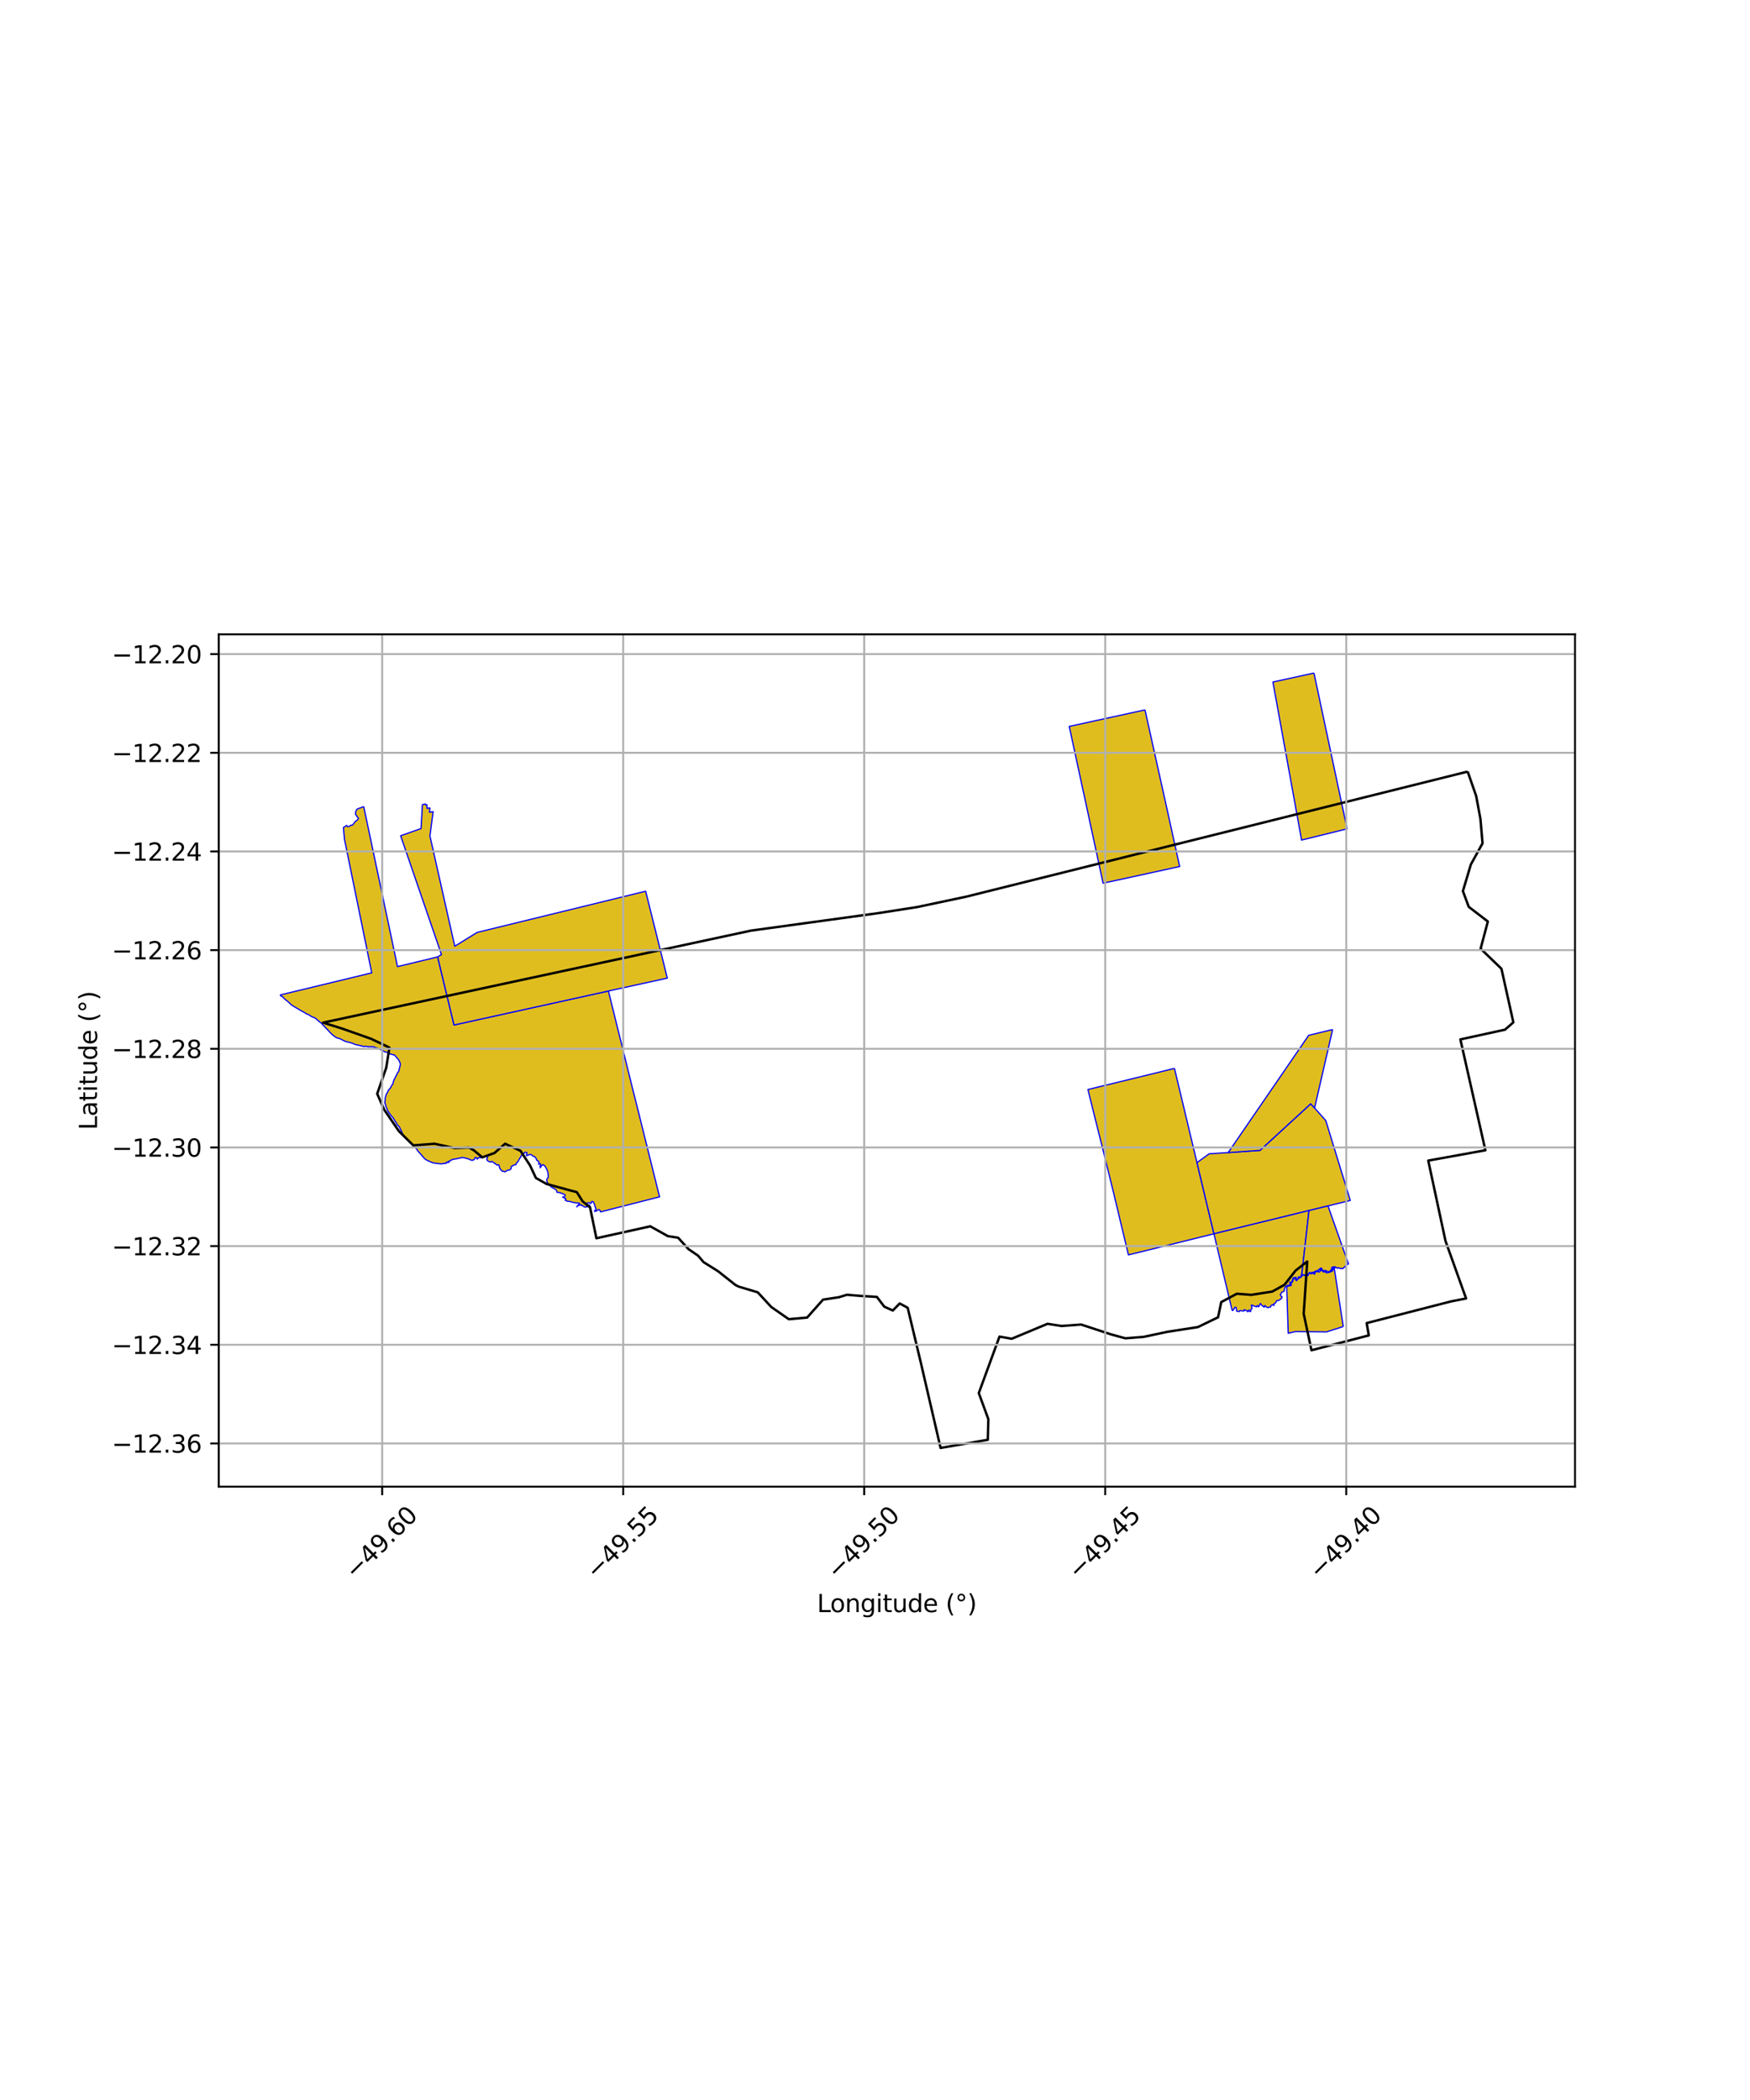 <?xml version="1.0" encoding="utf-8" standalone="no"?>
<!DOCTYPE svg PUBLIC "-//W3C//DTD SVG 1.1//EN"
  "http://www.w3.org/Graphics/SVG/1.1/DTD/svg11.dtd">
<svg xmlns:xlink="http://www.w3.org/1999/xlink" width="720pt" height="864pt" viewBox="0 0 720 864" xmlns="http://www.w3.org/2000/svg" version="1.1">
 <defs>
  <style type="text/css">*{stroke-linejoin: round; stroke-linecap: butt}</style>
 </defs>
 <g id="figure_1">
  <g id="patch_1">
   <path d="M 0 864 
L 720 864 
L 720 0 
L 0 0 
z
" style="fill: #ffffff"/>
  </g>
  <g id="axes_1">
   <g id="patch_2">
    <path d="M 90 611.662 
L 648 611.662 
L 648 260.978 
L 90 260.978 
z
" style="fill: #ffffff"/>
   </g>
   <g id="PatchCollection_1">
    <path d="M 149.641 331.842 
L 163.541 397.683 
L 172.927 395.428 
L 180.063 393.7 
L 186.801 421.713 
L 250.315 407.732 
L 260.513 448.906 
L 262.285 455.935 
L 268.238 479.866 
L 271.359 492.418 
L 247.085 498.611 
L 246.846 497.953 
L 246.447 497.667 
L 245.957 497.84 
L 245.291 498.282 
L 244.578 498.403 
L 244.812 497.929 
L 245.288 497.447 
L 244.927 496.701 
L 244.695 495.863 
L 244.417 495.189 
L 244.107 494.418 
L 243.436 494.31 
L 243.209 495.089 
L 242.4 494.85 
L 241.567 494.951 
L 241.253 495.504 
L 241.478 496.226 
L 242.007 496.026 
L 242.558 495.722 
L 242.763 496.372 
L 242.184 496.408 
L 241.343 496.509 
L 240.683 496.668 
L 240.066 496.35 
L 239.733 495.998 
L 239.209 496.035 
L 239.075 495.586 
L 238.438 495.831 
L 237.826 496.021 
L 237.279 496.527 
L 237.764 495.898 
L 238.17 495.637 
L 238.383 494.98 
L 237.873 494.95 
L 237.131 494.934 
L 236.379 494.808 
L 235.591 494.668 
L 234.915 494.426 
L 234.138 494.283 
L 233.329 494.204 
L 232.529 493.786 
L 232.844 493.156 
L 232.128 492.835 
L 231.497 492.552 
L 232.027 492.428 
L 232.445 492.117 
L 232.511 491.658 
L 231.923 491.281 
L 231.406 491.099 
L 230.637 490.799 
L 229.901 490.606 
L 229.168 490.573 
L 228.989 489.792 
L 228.674 489.439 
L 227.929 488.97 
L 227.182 488.626 
L 226.615 488.194 
L 226.132 487.612 
L 225.49 487.03 
L 225.068 486.234 
L 224.934 485.388 
L 225.119 484.892 
L 225.501 484.616 
L 225.582 483.846 
L 225.469 483.017 
L 225.401 482.435 
L 225.317 482.058 
L 225.165 481.63 
L 224.976 481.137 
L 224.76 480.689 
L 224.537 480.297 
L 224.127 479.631 
L 223.39 479.161 
L 222.821 479.603 
L 222.255 480.453 
L 222.22 479.616 
L 222.475 479.085 
L 222.111 478.719 
L 221.577 479.01 
L 221.714 478.473 
L 221.557 477.774 
L 220.863 477.389 
L 220.717 476.897 
L 220.417 476.39 
L 220.051 475.94 
L 219.182 475.616 
L 218.727 475.13 
L 218.586 475.06 
L 217.857 474.994 
L 217.229 475.294 
L 216.643 475.471 
L 216.609 475.075 
L 216.839 474.216 
L 216.399 474.147 
L 215.904 474.09 
L 215.499 474.675 
L 214.952 474.706 
L 214.617 475.279 
L 214.316 475.86 
L 213.847 476.577 
L 213.429 477.316 
L 213.028 478.018 
L 212.419 478.606 
L 212.321 479.101 
L 211.854 479.228 
L 211.03 479.542 
L 210.325 480.031 
L 210.294 480.885 
L 209.609 481.376 
L 208.82 481.457 
L 208.364 481.796 
L 207.713 482.138 
L 207.173 481.872 
L 206.784 481.95 
L 206.075 481.325 
L 205.686 480.757 
L 205.396 479.969 
L 205.462 479.789 
L 205.133 479.185 
L 204.494 479.385 
L 204.007 478.987 
L 203.634 478.603 
L 203.415 478.624 
L 203.054 478.239 
L 202.278 477.826 
L 201.931 478.098 
L 201.071 477.895 
L 200.357 477.304 
L 200.292 476.782 
L 200.631 476.189 
L 200.28 475.795 
L 199.61 475.819 
L 199.127 475.911 
L 198.571 476.111 
L 198.082 476.258 
L 197.638 476.335 
L 197.031 476.211 
L 196.727 476.443 
L 196.383 476.894 
L 195.971 476.323 
L 195.601 476.15 
L 195.16 476.966 
L 194.752 477.278 
L 194.095 477.397 
L 193.188 477.036 
L 192.749 476.812 
L 192.281 476.687 
L 191.694 476.55 
L 191.143 476.404 
L 191.054 476.369 
L 190.566 476.26 
L 190.132 476.201 
L 189.897 476.318 
L 189.049 476.502 
L 188.879 476.496 
L 187.849 476.755 
L 186.563 476.941 
L 186.514 476.935 
L 185.849 477.214 
L 185.513 477.32 
L 185.271 477.561 
L 184.413 477.875 
L 184.84 478.081 
L 184.299 478.306 
L 183.655 478.158 
L 183.655 478.554 
L 183.089 478.692 
L 182.572 478.596 
L 182.511 478.738 
L 181.513 478.852 
L 180.383 478.743 
L 179.26 478.602 
L 178.085 478.425 
L 176.981 477.976 
L 175.851 477.459 
L 174.936 476.916 
L 174.052 476.008 
L 173.487 475.294 
L 172.747 474.472 
L 172.043 473.728 
L 171.422 472.775 
L 170.814 472.086 
L 170.109 471.268 
L 169.302 470.612 
L 168.513 469.792 
L 167.664 469.131 
L 166.548 468.006 
L 166.054 467.216 
L 165.563 466.321 
L 165.112 465.262 
L 164.738 464.589 
L 164.307 463.594 
L 163.49 462.842 
L 162.999 461.928 
L 162.51 461.219 
L 161.999 460.331 
L 161.442 459.576 
L 160.817 458.891 
L 160.183 458.033 
L 159.609 457.19 
L 159.173 456.126 
L 158.845 455.507 
L 158.593 454.424 
L 158.287 453.663 
L 158.461 452.842 
L 158.474 451.988 
L 158.686 451.002 
L 158.956 450.223 
L 159.465 449.3 
L 159.883 448.432 
L 160.59 447.672 
L 161.042 446.813 
L 161.617 445.95 
L 161.806 445.189 
L 162.097 444.286 
L 162.532 443.541 
L 162.769 442.97 
L 163.147 442.268 
L 163.514 441.439 
L 164.053 440.719 
L 164.267 439.812 
L 164.514 438.872 
L 164.729 437.812 
L 164.475 436.988 
L 163.976 436.03 
L 163.325 435.244 
L 162.794 434.61 
L 162.24 434.044 
L 161.35 433.847 
L 160.444 433.596 
L 159.841 433.12 
L 159.024 432.917 
L 158.154 432.693 
L 157.434 432.192 
L 156.408 431.777 
L 155.493 431.301 
L 154.543 431.069 
L 153.815 430.687 
L 152.585 430.643 
L 151.609 430.675 
L 150.527 430.463 
L 149.564 430.532 
L 148.58 430.291 
L 147.487 430.023 
L 146.371 429.82 
L 145.623 429.512 
L 144.779 429.156 
L 143.982 428.934 
L 143.171 428.737 
L 142.319 428.534 
L 141.412 428.15 
L 140.459 427.649 
L 139.652 427.26 
L 138.782 427.062 
L 137.959 426.659 
L 137.221 426.084 
L 136.589 425.571 
L 135.935 424.935 
L 135.178 424.123 
L 134.632 423.515 
L 133.962 422.882 
L 133.427 422.229 
L 132.824 421.678 
L 132.246 420.978 
L 131.621 420.548 
L 130.976 419.992 
L 130.289 419.364 
L 129.621 418.826 
L 128.772 418.488 
L 128.132 418.228 
L 127.504 417.798 
L 126.83 417.405 
L 125.964 417.071 
L 125.226 416.555 
L 124.383 416.127 
L 123.712 415.737 
L 122.814 415.197 
L 122.181 414.822 
L 121.286 414.314 
L 120.585 413.887 
L 119.819 413.401 
L 119.105 412.69 
L 118.43 412.054 
L 117.738 411.528 
L 116.95 410.854 
L 116.306 410.131 
L 115.431 409.691 
L 115.364 409.335 
L 152.94 400.262 
L 141.715 345.265 
L 141.296 340.523 
L 141.296 340.462 
L 142.016 340.032 
L 142.609 339.588 
L 143.073 340.108 
L 143.741 339.995 
L 144.332 339.541 
L 145.013 339.46 
L 145.434 338.975 
L 145.875 338.363 
L 146.393 337.773 
L 146.917 337.498 
L 147.494 336.745 
L 146.996 336.082 
L 146.658 335.554 
L 146.357 335.159 
L 146.26 334.552 
L 146.359 334.029 
L 146.654 333.234 
L 146.941 332.892 
L 147.624 332.588 
L 148.094 332.44 
L 148.719 332.226 
L 149.079 332.04 
L 149.641 331.842 
" clip-path="url(#p4cba26b05b)" style="fill: #e0bd1f; stroke: #0000ff; stroke-width: 0.5"/>
    <path d="M 173.785 330.971 
L 174.426 330.977 
L 174.963 330.756 
L 175.211 331.213 
L 175.672 331.08 
L 175.614 331.78 
L 175.785 332.684 
L 176.413 332.393 
L 176.909 332.456 
L 176.785 333.29 
L 176.665 334.2 
L 177.345 334.042 
L 178.206 333.948 
L 176.883 343.923 
L 187.101 389.31 
L 196.303 383.623 
L 265.638 366.672 
L 274.553 402.434 
L 250.315 407.732 
L 186.801 421.713 
L 180.063 393.7 
L 181.627 392.725 
L 164.835 343.856 
L 173.231 340.885 
L 173.785 330.971 
" clip-path="url(#p4cba26b05b)" style="fill: #e0bd1f; stroke: #0000ff; stroke-width: 0.5"/>
    <path d="M 483.204 439.562 
L 492.468 478.328 
L 499.447 507.62 
L 476.063 513.411 
L 464.267 516.3 
L 458.044 490.301 
L 454.36 475.375 
L 447.594 448.263 
L 453.281 446.876 
L 467.428 443.433 
L 483.204 439.562 
" clip-path="url(#p4cba26b05b)" style="fill: #e0bd1f; stroke: #0000ff; stroke-width: 0.5"/>
    <path d="M 539.262 454.131 
L 540.86 455.855 
L 545.466 461.048 
L 555.544 493.899 
L 546.376 496.15 
L 538.555 498.055 
L 499.447 507.62 
L 492.468 478.328 
L 497.468 474.712 
L 505.312 474.205 
L 518.395 473.299 
L 539.262 454.131 
" clip-path="url(#p4cba26b05b)" style="fill: #e0bd1f; stroke: #0000ff; stroke-width: 0.5"/>
    <path d="M 538.555 498.055 
L 535.622 524.106 
L 535.307 524.415 
L 535.471 525.005 
L 535.018 525.432 
L 534.318 525.292 
L 534.136 525.781 
L 533.612 526.309 
L 533.272 526.569 
L 533.1 526.137 
L 533.27 525.499 
L 532.755 525.642 
L 532.041 525.766 
L 531.892 526.291 
L 531.564 527.269 
L 531.105 527.649 
L 530.728 527.416 
L 530.619 528.072 
L 531.088 528.633 
L 530.432 528.764 
L 529.675 528.811 
L 529.489 529.249 
L 528.966 529.166 
L 528.585 529.894 
L 528.397 530.597 
L 528.413 531.142 
L 527.883 531.45 
L 527.302 531.68 
L 527.102 532.186 
L 526.725 532.665 
L 527.145 533.363 
L 527.515 533.575 
L 527.253 534.203 
L 526.66 534.653 
L 526.292 534.963 
L 525.261 535.149 
L 525.025 535.612 
L 524.742 536.108 
L 524.102 536.397 
L 524.187 537.097 
L 523.626 536.823 
L 522.992 537.087 
L 522.708 537.794 
L 522.12 537.819 
L 521.717 537.982 
L 521.138 537.849 
L 520.699 537.357 
L 520.289 537.145 
L 520.147 537.824 
L 519.193 537.076 
L 518.852 536.698 
L 518.577 536.294 
L 518.181 536.906 
L 518.036 537.381 
L 517.778 537.658 
L 517.278 537.12 
L 516.963 537.675 
L 516.276 537.425 
L 515.722 537.264 
L 515.2 536.96 
L 514.779 537.001 
L 515.009 537.564 
L 515.09 538.403 
L 514.548 538.947 
L 514.576 539.582 
L 514.097 539.557 
L 513.778 538.963 
L 513.349 539.701 
L 513.022 539.322 
L 512.592 539.086 
L 511.847 538.828 
L 511.945 539.311 
L 511.309 539.374 
L 510.76 539.269 
L 510.048 539.239 
L 509.848 539.617 
L 509.195 539.531 
L 508.848 539.488 
L 508.735 539.068 
L 508.71 538.515 
L 508.548 537.895 
L 508.096 537.844 
L 507.836 538.143 
L 507.761 538.489 
L 507.377 538.941 
L 507.152 539.201 
L 506.901 539.024 
L 499.447 507.62 
L 538.555 498.055 
" clip-path="url(#p4cba26b05b)" style="fill: #e0bd1f; stroke: #0000ff; stroke-width: 0.5"/>
    <path d="M 548.273 423.58 
L 540.86 455.855 
L 539.262 454.131 
L 518.395 473.299 
L 505.312 474.205 
L 538.435 425.957 
L 548.273 423.58 
" clip-path="url(#p4cba26b05b)" style="fill: #e0bd1f; stroke: #0000ff; stroke-width: 0.5"/>
    <path d="M 540.605 276.918 
L 554.234 341.009 
L 535.51 345.629 
L 523.711 280.596 
L 540.605 276.918 
" clip-path="url(#p4cba26b05b)" style="fill: #e0bd1f; stroke: #0000ff; stroke-width: 0.5"/>
    <path d="M 552.664 545.775 
L 545.811 547.969 
L 532.924 547.852 
L 530.011 548.55 
L 529.399 529.545 
L 529.883 529.14 
L 530.726 528.999 
L 531.323 528.795 
L 530.926 527.957 
L 531.386 527.882 
L 531.91 527.023 
L 532.182 526.015 
L 532.922 525.832 
L 532.867 526.261 
L 533.387 526.925 
L 534.064 526.179 
L 534.661 525.696 
L 535.097 525.602 
L 535.652 525.049 
L 535.633 524.529 
L 536.447 524.682 
L 536.914 524.77 
L 537.663 524.732 
L 538.171 524.836 
L 538.301 524.242 
L 538.938 523.698 
L 539.576 524.166 
L 539.845 523.635 
L 540.926 524.255 
L 540.986 523.379 
L 541.885 523.15 
L 542.734 523.359 
L 543.611 522.619 
L 543.229 522.08 
L 543.647 521.882 
L 543.718 522.486 
L 544.489 523.337 
L 545.159 523.144 
L 545.537 523.009 
L 545.423 523.56 
L 546.2 523.67 
L 547.127 523.391 
L 548.154 522.967 
L 548.596 522.1 
L 548.475 521.438 
L 549.32 521.493 
L 548.962 521.905 
L 552.664 545.775 
" clip-path="url(#p4cba26b05b)" style="fill: #e0bd1f; stroke: #0000ff; stroke-width: 0.5"/>
    <path d="M 546.376 496.15 
L 554.804 520.038 
L 554.351 520.191 
L 553.742 520.51 
L 553.477 520.962 
L 553.726 521.28 
L 553.126 521.267 
L 552.518 521.952 
L 552.163 521.784 
L 551.717 521.998 
L 550.66 521.556 
L 550.316 521.833 
L 549.79 521.51 
L 549.369 521.231 
L 548.766 521.189 
L 548.197 521.322 
L 547.768 521.725 
L 548.029 521.9 
L 548.21 522.075 
L 547.728 522.933 
L 547.578 522.427 
L 547.032 523.218 
L 546.132 523.127 
L 545.778 522.905 
L 545.123 522.66 
L 544.601 523.146 
L 544.552 522.791 
L 543.995 522.476 
L 543.838 521.865 
L 543.361 521.724 
L 542.925 522.095 
L 543.25 522.565 
L 542.494 522.31 
L 542.431 522.94 
L 541.714 522.788 
L 541.112 523.056 
L 540.613 523.327 
L 540.74 524.026 
L 540.346 523.745 
L 539.892 523.414 
L 539.529 523.921 
L 538.857 523.471 
L 538.356 523.93 
L 538.072 524.623 
L 537.738 524.436 
L 537.343 524.522 
L 536.591 524.557 
L 535.942 524.484 
L 535.622 524.106 
L 538.555 498.055 
L 546.376 496.15 
" clip-path="url(#p4cba26b05b)" style="fill: #e0bd1f; stroke: #0000ff; stroke-width: 0.5"/>
    <path d="M 471.087 292.068 
L 480.611 335.001 
L 485.341 356.503 
L 464.118 361.153 
L 453.834 363.367 
L 445.806 326.091 
L 445.574 325.07 
L 442.773 312.093 
L 439.918 298.869 
L 457.195 295.099 
L 471.087 292.068 
" clip-path="url(#p4cba26b05b)" style="fill: #e0bd1f; stroke: #0000ff; stroke-width: 0.5"/>
   </g>
   <g id="PatchCollection_2">
    <path d="M 603.846 317.453 
L 607.34 327.51 
L 609.087 336.896 
L 609.96 346.952 
L 605.156 355.668 
L 601.881 366.618 
L 604.283 373.099 
L 612.144 379.133 
L 609.17 390.307 
L 617.74 398.576 
L 622.636 420.628 
L 619.209 423.635 
L 600.846 427.644 
L 611.129 473.25 
L 587.624 477.51 
L 594.725 510.587 
L 603.191 534.228 
L 597.077 535.42 
L 562.286 544.359 
L 563.159 549.425 
L 539.577 555.533 
L 536.374 540.485 
L 537.83 519.031 
L 533.026 522.756 
L 528.513 528.566 
L 523.418 531.397 
L 514.83 532.738 
L 508.861 532.291 
L 502.456 535.718 
L 501.146 541.975 
L 492.848 545.998 
L 480.329 547.935 
L 470.576 550.02 
L 463.006 550.616 
L 457.038 548.978 
L 444.81 544.955 
L 436.804 545.551 
L 430.981 544.657 
L 422.138 548.344 
L 416.242 550.803 
L 411.22 549.909 
L 402.704 573.151 
L 406.634 583.878 
L 406.416 592.37 
L 386.982 595.722 
L 378.903 560.859 
L 373.444 538.064 
L 370.169 536.276 
L 367.33 539.182 
L 363.837 537.617 
L 360.78 533.595 
L 353.792 533.148 
L 348.442 532.701 
L 345.167 533.706 
L 338.616 534.712 
L 332.066 542.087 
L 324.532 542.757 
L 317.327 537.729 
L 311.759 531.695 
L 303.898 529.349 
L 302.588 528.678 
L 295.382 522.979 
L 289.486 519.292 
L 287.194 516.61 
L 283.263 513.929 
L 279.005 509.235 
L 274.747 508.565 
L 267.542 504.542 
L 245.378 509.459 
L 242.758 496.721 
L 239.701 494.262 
L 237.299 490.463 
L 234.679 489.793 
L 224.853 487.111 
L 220.486 484.653 
L 218.084 479.513 
L 214.154 473.479 
L 207.821 470.574 
L 203.454 474.373 
L 198.432 476.161 
L 194.938 473.255 
L 192.973 472.138 
L 187.077 472.361 
L 178.78 470.574 
L 170.046 471.244 
L 164.15 465.434 
L 158.036 456.494 
L 155.198 450.013 
L 158.91 439.286 
L 160.22 431.018 
L 152.796 427.442 
L 140.786 423.196 
L 132.925 420.738 
L 308.992 382.879 
L 361.179 375.71 
L 377.29 373.201 
L 397.604 368.899 
L 603.846 317.453 
" clip-path="url(#p4cba26b05b)" style="fill: none; stroke: #000000"/>
   </g>
   <g id="matplotlib.axis_1">
    <g id="xtick_1">
     <g id="line2d_1">
      <path d="M 157.238 611.662 
L 157.238 260.978 
" clip-path="url(#p4cba26b05b)" style="fill: none; stroke: #b0b0b0; stroke-width: 0.8; stroke-linecap: square"/>
     </g>
     <g id="line2d_2">
      <defs>
       <path id="m81a8bcd65d" d="M 0 0 
L 0 3.5 
" style="stroke: #000000; stroke-width: 0.8"/>
      </defs>
      <g>
       <use xlink:href="#m81a8bcd65d" x="157.238" y="611.662" style="stroke: #000000; stroke-width: 0.8"/>
      </g>
     </g>
     <g id="text_1">
      <!-- −49.60 -->
      <g transform="translate(146.105 650.204) rotate(-45) scale(0.1 -0.1)">
       <defs>
        <path id="DejaVuSans-2212" d="M 678 2272 
L 4684 2272 
L 4684 1741 
L 678 1741 
L 678 2272 
z
" transform="scale(0.016)"/>
        <path id="DejaVuSans-34" d="M 2419 4116 
L 825 1625 
L 2419 1625 
L 2419 4116 
z
M 2253 4666 
L 3047 4666 
L 3047 1625 
L 3713 1625 
L 3713 1100 
L 3047 1100 
L 3047 0 
L 2419 0 
L 2419 1100 
L 313 1100 
L 313 1709 
L 2253 4666 
z
" transform="scale(0.016)"/>
        <path id="DejaVuSans-39" d="M 703 97 
L 703 672 
Q 941 559 1184 500 
Q 1428 441 1663 441 
Q 2288 441 2617 861 
Q 2947 1281 2994 2138 
Q 2813 1869 2534 1725 
Q 2256 1581 1919 1581 
Q 1219 1581 811 2004 
Q 403 2428 403 3163 
Q 403 3881 828 4315 
Q 1253 4750 1959 4750 
Q 2769 4750 3195 4129 
Q 3622 3509 3622 2328 
Q 3622 1225 3098 567 
Q 2575 -91 1691 -91 
Q 1453 -91 1209 -44 
Q 966 3 703 97 
z
M 1959 2075 
Q 2384 2075 2632 2365 
Q 2881 2656 2881 3163 
Q 2881 3666 2632 3958 
Q 2384 4250 1959 4250 
Q 1534 4250 1286 3958 
Q 1038 3666 1038 3163 
Q 1038 2656 1286 2365 
Q 1534 2075 1959 2075 
z
" transform="scale(0.016)"/>
        <path id="DejaVuSans-2e" d="M 684 794 
L 1344 794 
L 1344 0 
L 684 0 
L 684 794 
z
" transform="scale(0.016)"/>
        <path id="DejaVuSans-36" d="M 2113 2584 
Q 1688 2584 1439 2293 
Q 1191 2003 1191 1497 
Q 1191 994 1439 701 
Q 1688 409 2113 409 
Q 2538 409 2786 701 
Q 3034 994 3034 1497 
Q 3034 2003 2786 2293 
Q 2538 2584 2113 2584 
z
M 3366 4563 
L 3366 3988 
Q 3128 4100 2886 4159 
Q 2644 4219 2406 4219 
Q 1781 4219 1451 3797 
Q 1122 3375 1075 2522 
Q 1259 2794 1537 2939 
Q 1816 3084 2150 3084 
Q 2853 3084 3261 2657 
Q 3669 2231 3669 1497 
Q 3669 778 3244 343 
Q 2819 -91 2113 -91 
Q 1303 -91 875 529 
Q 447 1150 447 2328 
Q 447 3434 972 4092 
Q 1497 4750 2381 4750 
Q 2619 4750 2861 4703 
Q 3103 4656 3366 4563 
z
" transform="scale(0.016)"/>
        <path id="DejaVuSans-30" d="M 2034 4250 
Q 1547 4250 1301 3770 
Q 1056 3291 1056 2328 
Q 1056 1369 1301 889 
Q 1547 409 2034 409 
Q 2525 409 2770 889 
Q 3016 1369 3016 2328 
Q 3016 3291 2770 3770 
Q 2525 4250 2034 4250 
z
M 2034 4750 
Q 2819 4750 3233 4129 
Q 3647 3509 3647 2328 
Q 3647 1150 3233 529 
Q 2819 -91 2034 -91 
Q 1250 -91 836 529 
Q 422 1150 422 2328 
Q 422 3509 836 4129 
Q 1250 4750 2034 4750 
z
" transform="scale(0.016)"/>
       </defs>
       <use xlink:href="#DejaVuSans-2212"/>
       <use xlink:href="#DejaVuSans-34" transform="translate(83.789 0)"/>
       <use xlink:href="#DejaVuSans-39" transform="translate(147.412 0)"/>
       <use xlink:href="#DejaVuSans-2e" transform="translate(211.035 0)"/>
       <use xlink:href="#DejaVuSans-36" transform="translate(242.822 0)"/>
       <use xlink:href="#DejaVuSans-30" transform="translate(306.445 0)"/>
      </g>
     </g>
    </g>
    <g id="xtick_2">
     <g id="line2d_3">
      <path d="M 256.397 611.662 
L 256.397 260.978 
" clip-path="url(#p4cba26b05b)" style="fill: none; stroke: #b0b0b0; stroke-width: 0.8; stroke-linecap: square"/>
     </g>
     <g id="line2d_4">
      <g>
       <use xlink:href="#m81a8bcd65d" x="256.397" y="611.662" style="stroke: #000000; stroke-width: 0.8"/>
      </g>
     </g>
     <g id="text_2">
      <!-- −49.55 -->
      <g transform="translate(245.264 650.204) rotate(-45) scale(0.1 -0.1)">
       <defs>
        <path id="DejaVuSans-35" d="M 691 4666 
L 3169 4666 
L 3169 4134 
L 1269 4134 
L 1269 2991 
Q 1406 3038 1543 3061 
Q 1681 3084 1819 3084 
Q 2600 3084 3056 2656 
Q 3513 2228 3513 1497 
Q 3513 744 3044 326 
Q 2575 -91 1722 -91 
Q 1428 -91 1123 -41 
Q 819 9 494 109 
L 494 744 
Q 775 591 1075 516 
Q 1375 441 1709 441 
Q 2250 441 2565 725 
Q 2881 1009 2881 1497 
Q 2881 1984 2565 2268 
Q 2250 2553 1709 2553 
Q 1456 2553 1204 2497 
Q 953 2441 691 2322 
L 691 4666 
z
" transform="scale(0.016)"/>
       </defs>
       <use xlink:href="#DejaVuSans-2212"/>
       <use xlink:href="#DejaVuSans-34" transform="translate(83.789 0)"/>
       <use xlink:href="#DejaVuSans-39" transform="translate(147.412 0)"/>
       <use xlink:href="#DejaVuSans-2e" transform="translate(211.035 0)"/>
       <use xlink:href="#DejaVuSans-35" transform="translate(242.822 0)"/>
       <use xlink:href="#DejaVuSans-35" transform="translate(306.445 0)"/>
      </g>
     </g>
    </g>
    <g id="xtick_3">
     <g id="line2d_5">
      <path d="M 355.556 611.662 
L 355.556 260.978 
" clip-path="url(#p4cba26b05b)" style="fill: none; stroke: #b0b0b0; stroke-width: 0.8; stroke-linecap: square"/>
     </g>
     <g id="line2d_6">
      <g>
       <use xlink:href="#m81a8bcd65d" x="355.556" y="611.662" style="stroke: #000000; stroke-width: 0.8"/>
      </g>
     </g>
     <g id="text_3">
      <!-- −49.50 -->
      <g transform="translate(344.423 650.204) rotate(-45) scale(0.1 -0.1)">
       <use xlink:href="#DejaVuSans-2212"/>
       <use xlink:href="#DejaVuSans-34" transform="translate(83.789 0)"/>
       <use xlink:href="#DejaVuSans-39" transform="translate(147.412 0)"/>
       <use xlink:href="#DejaVuSans-2e" transform="translate(211.035 0)"/>
       <use xlink:href="#DejaVuSans-35" transform="translate(242.822 0)"/>
       <use xlink:href="#DejaVuSans-30" transform="translate(306.445 0)"/>
      </g>
     </g>
    </g>
    <g id="xtick_4">
     <g id="line2d_7">
      <path d="M 454.715 611.662 
L 454.715 260.978 
" clip-path="url(#p4cba26b05b)" style="fill: none; stroke: #b0b0b0; stroke-width: 0.8; stroke-linecap: square"/>
     </g>
     <g id="line2d_8">
      <g>
       <use xlink:href="#m81a8bcd65d" x="454.715" y="611.662" style="stroke: #000000; stroke-width: 0.8"/>
      </g>
     </g>
     <g id="text_4">
      <!-- −49.45 -->
      <g transform="translate(443.582 650.204) rotate(-45) scale(0.1 -0.1)">
       <use xlink:href="#DejaVuSans-2212"/>
       <use xlink:href="#DejaVuSans-34" transform="translate(83.789 0)"/>
       <use xlink:href="#DejaVuSans-39" transform="translate(147.412 0)"/>
       <use xlink:href="#DejaVuSans-2e" transform="translate(211.035 0)"/>
       <use xlink:href="#DejaVuSans-34" transform="translate(242.822 0)"/>
       <use xlink:href="#DejaVuSans-35" transform="translate(306.445 0)"/>
      </g>
     </g>
    </g>
    <g id="xtick_5">
     <g id="line2d_9">
      <path d="M 553.874 611.662 
L 553.874 260.978 
" clip-path="url(#p4cba26b05b)" style="fill: none; stroke: #b0b0b0; stroke-width: 0.8; stroke-linecap: square"/>
     </g>
     <g id="line2d_10">
      <g>
       <use xlink:href="#m81a8bcd65d" x="553.874" y="611.662" style="stroke: #000000; stroke-width: 0.8"/>
      </g>
     </g>
     <g id="text_5">
      <!-- −49.40 -->
      <g transform="translate(542.741 650.204) rotate(-45) scale(0.1 -0.1)">
       <use xlink:href="#DejaVuSans-2212"/>
       <use xlink:href="#DejaVuSans-34" transform="translate(83.789 0)"/>
       <use xlink:href="#DejaVuSans-39" transform="translate(147.412 0)"/>
       <use xlink:href="#DejaVuSans-2e" transform="translate(211.035 0)"/>
       <use xlink:href="#DejaVuSans-34" transform="translate(242.822 0)"/>
       <use xlink:href="#DejaVuSans-30" transform="translate(306.445 0)"/>
      </g>
     </g>
    </g>
    <g id="text_6">
     <!-- Longitude (°) -->
     <g transform="translate(336.14 663.273) scale(0.1 -0.1)">
      <defs>
       <path id="DejaVuSans-4c" d="M 628 4666 
L 1259 4666 
L 1259 531 
L 3531 531 
L 3531 0 
L 628 0 
L 628 4666 
z
" transform="scale(0.016)"/>
       <path id="DejaVuSans-6f" d="M 1959 3097 
Q 1497 3097 1228 2736 
Q 959 2375 959 1747 
Q 959 1119 1226 758 
Q 1494 397 1959 397 
Q 2419 397 2687 759 
Q 2956 1122 2956 1747 
Q 2956 2369 2687 2733 
Q 2419 3097 1959 3097 
z
M 1959 3584 
Q 2709 3584 3137 3096 
Q 3566 2609 3566 1747 
Q 3566 888 3137 398 
Q 2709 -91 1959 -91 
Q 1206 -91 779 398 
Q 353 888 353 1747 
Q 353 2609 779 3096 
Q 1206 3584 1959 3584 
z
" transform="scale(0.016)"/>
       <path id="DejaVuSans-6e" d="M 3513 2113 
L 3513 0 
L 2938 0 
L 2938 2094 
Q 2938 2591 2744 2837 
Q 2550 3084 2163 3084 
Q 1697 3084 1428 2787 
Q 1159 2491 1159 1978 
L 1159 0 
L 581 0 
L 581 3500 
L 1159 3500 
L 1159 2956 
Q 1366 3272 1645 3428 
Q 1925 3584 2291 3584 
Q 2894 3584 3203 3211 
Q 3513 2838 3513 2113 
z
" transform="scale(0.016)"/>
       <path id="DejaVuSans-67" d="M 2906 1791 
Q 2906 2416 2648 2759 
Q 2391 3103 1925 3103 
Q 1463 3103 1205 2759 
Q 947 2416 947 1791 
Q 947 1169 1205 825 
Q 1463 481 1925 481 
Q 2391 481 2648 825 
Q 2906 1169 2906 1791 
z
M 3481 434 
Q 3481 -459 3084 -895 
Q 2688 -1331 1869 -1331 
Q 1566 -1331 1297 -1286 
Q 1028 -1241 775 -1147 
L 775 -588 
Q 1028 -725 1275 -790 
Q 1522 -856 1778 -856 
Q 2344 -856 2625 -561 
Q 2906 -266 2906 331 
L 2906 616 
Q 2728 306 2450 153 
Q 2172 0 1784 0 
Q 1141 0 747 490 
Q 353 981 353 1791 
Q 353 2603 747 3093 
Q 1141 3584 1784 3584 
Q 2172 3584 2450 3431 
Q 2728 3278 2906 2969 
L 2906 3500 
L 3481 3500 
L 3481 434 
z
" transform="scale(0.016)"/>
       <path id="DejaVuSans-69" d="M 603 3500 
L 1178 3500 
L 1178 0 
L 603 0 
L 603 3500 
z
M 603 4863 
L 1178 4863 
L 1178 4134 
L 603 4134 
L 603 4863 
z
" transform="scale(0.016)"/>
       <path id="DejaVuSans-74" d="M 1172 4494 
L 1172 3500 
L 2356 3500 
L 2356 3053 
L 1172 3053 
L 1172 1153 
Q 1172 725 1289 603 
Q 1406 481 1766 481 
L 2356 481 
L 2356 0 
L 1766 0 
Q 1100 0 847 248 
Q 594 497 594 1153 
L 594 3053 
L 172 3053 
L 172 3500 
L 594 3500 
L 594 4494 
L 1172 4494 
z
" transform="scale(0.016)"/>
       <path id="DejaVuSans-75" d="M 544 1381 
L 544 3500 
L 1119 3500 
L 1119 1403 
Q 1119 906 1312 657 
Q 1506 409 1894 409 
Q 2359 409 2629 706 
Q 2900 1003 2900 1516 
L 2900 3500 
L 3475 3500 
L 3475 0 
L 2900 0 
L 2900 538 
Q 2691 219 2414 64 
Q 2138 -91 1772 -91 
Q 1169 -91 856 284 
Q 544 659 544 1381 
z
M 1991 3584 
L 1991 3584 
z
" transform="scale(0.016)"/>
       <path id="DejaVuSans-64" d="M 2906 2969 
L 2906 4863 
L 3481 4863 
L 3481 0 
L 2906 0 
L 2906 525 
Q 2725 213 2448 61 
Q 2172 -91 1784 -91 
Q 1150 -91 751 415 
Q 353 922 353 1747 
Q 353 2572 751 3078 
Q 1150 3584 1784 3584 
Q 2172 3584 2448 3432 
Q 2725 3281 2906 2969 
z
M 947 1747 
Q 947 1113 1208 752 
Q 1469 391 1925 391 
Q 2381 391 2643 752 
Q 2906 1113 2906 1747 
Q 2906 2381 2643 2742 
Q 2381 3103 1925 3103 
Q 1469 3103 1208 2742 
Q 947 2381 947 1747 
z
" transform="scale(0.016)"/>
       <path id="DejaVuSans-65" d="M 3597 1894 
L 3597 1613 
L 953 1613 
Q 991 1019 1311 708 
Q 1631 397 2203 397 
Q 2534 397 2845 478 
Q 3156 559 3463 722 
L 3463 178 
Q 3153 47 2828 -22 
Q 2503 -91 2169 -91 
Q 1331 -91 842 396 
Q 353 884 353 1716 
Q 353 2575 817 3079 
Q 1281 3584 2069 3584 
Q 2775 3584 3186 3129 
Q 3597 2675 3597 1894 
z
M 3022 2063 
Q 3016 2534 2758 2815 
Q 2500 3097 2075 3097 
Q 1594 3097 1305 2825 
Q 1016 2553 972 2059 
L 3022 2063 
z
" transform="scale(0.016)"/>
       <path id="DejaVuSans-20" transform="scale(0.016)"/>
       <path id="DejaVuSans-28" d="M 1984 4856 
Q 1566 4138 1362 3434 
Q 1159 2731 1159 2009 
Q 1159 1288 1364 580 
Q 1569 -128 1984 -844 
L 1484 -844 
Q 1016 -109 783 600 
Q 550 1309 550 2009 
Q 550 2706 781 3412 
Q 1013 4119 1484 4856 
L 1984 4856 
z
" transform="scale(0.016)"/>
       <path id="DejaVuSans-b0" d="M 1600 4347 
Q 1350 4347 1178 4173 
Q 1006 4000 1006 3750 
Q 1006 3503 1178 3333 
Q 1350 3163 1600 3163 
Q 1850 3163 2022 3333 
Q 2194 3503 2194 3750 
Q 2194 3997 2020 4172 
Q 1847 4347 1600 4347 
z
M 1600 4750 
Q 1800 4750 1984 4673 
Q 2169 4597 2303 4453 
Q 2447 4313 2519 4134 
Q 2591 3956 2591 3750 
Q 2591 3338 2302 3052 
Q 2013 2766 1594 2766 
Q 1172 2766 890 3047 
Q 609 3328 609 3750 
Q 609 4169 896 4459 
Q 1184 4750 1600 4750 
z
" transform="scale(0.016)"/>
       <path id="DejaVuSans-29" d="M 513 4856 
L 1013 4856 
Q 1481 4119 1714 3412 
Q 1947 2706 1947 2009 
Q 1947 1309 1714 600 
Q 1481 -109 1013 -844 
L 513 -844 
Q 928 -128 1133 580 
Q 1338 1288 1338 2009 
Q 1338 2731 1133 3434 
Q 928 4138 513 4856 
z
" transform="scale(0.016)"/>
      </defs>
      <use xlink:href="#DejaVuSans-4c"/>
      <use xlink:href="#DejaVuSans-6f" transform="translate(53.963 0)"/>
      <use xlink:href="#DejaVuSans-6e" transform="translate(115.145 0)"/>
      <use xlink:href="#DejaVuSans-67" transform="translate(178.523 0)"/>
      <use xlink:href="#DejaVuSans-69" transform="translate(242 0)"/>
      <use xlink:href="#DejaVuSans-74" transform="translate(269.783 0)"/>
      <use xlink:href="#DejaVuSans-75" transform="translate(308.992 0)"/>
      <use xlink:href="#DejaVuSans-64" transform="translate(372.371 0)"/>
      <use xlink:href="#DejaVuSans-65" transform="translate(435.848 0)"/>
      <use xlink:href="#DejaVuSans-20" transform="translate(497.371 0)"/>
      <use xlink:href="#DejaVuSans-28" transform="translate(529.158 0)"/>
      <use xlink:href="#DejaVuSans-b0" transform="translate(568.172 0)"/>
      <use xlink:href="#DejaVuSans-29" transform="translate(618.172 0)"/>
     </g>
    </g>
   </g>
   <g id="matplotlib.axis_2">
    <g id="ytick_1">
     <g id="line2d_11">
      <path d="M 90 593.872 
L 648 593.872 
" clip-path="url(#p4cba26b05b)" style="fill: none; stroke: #b0b0b0; stroke-width: 0.8; stroke-linecap: square"/>
     </g>
     <g id="line2d_12">
      <defs>
       <path id="mc43b1c84ea" d="M 0 0 
L -3.5 0 
" style="stroke: #000000; stroke-width: 0.8"/>
      </defs>
      <g>
       <use xlink:href="#mc43b1c84ea" x="90" y="593.872" style="stroke: #000000; stroke-width: 0.8"/>
      </g>
     </g>
     <g id="text_7">
      <!-- −12.36 -->
      <g transform="translate(45.992 597.671) scale(0.1 -0.1)">
       <defs>
        <path id="DejaVuSans-31" d="M 794 531 
L 1825 531 
L 1825 4091 
L 703 3866 
L 703 4441 
L 1819 4666 
L 2450 4666 
L 2450 531 
L 3481 531 
L 3481 0 
L 794 0 
L 794 531 
z
" transform="scale(0.016)"/>
        <path id="DejaVuSans-32" d="M 1228 531 
L 3431 531 
L 3431 0 
L 469 0 
L 469 531 
Q 828 903 1448 1529 
Q 2069 2156 2228 2338 
Q 2531 2678 2651 2914 
Q 2772 3150 2772 3378 
Q 2772 3750 2511 3984 
Q 2250 4219 1831 4219 
Q 1534 4219 1204 4116 
Q 875 4013 500 3803 
L 500 4441 
Q 881 4594 1212 4672 
Q 1544 4750 1819 4750 
Q 2544 4750 2975 4387 
Q 3406 4025 3406 3419 
Q 3406 3131 3298 2873 
Q 3191 2616 2906 2266 
Q 2828 2175 2409 1742 
Q 1991 1309 1228 531 
z
" transform="scale(0.016)"/>
        <path id="DejaVuSans-33" d="M 2597 2516 
Q 3050 2419 3304 2112 
Q 3559 1806 3559 1356 
Q 3559 666 3084 287 
Q 2609 -91 1734 -91 
Q 1441 -91 1130 -33 
Q 819 25 488 141 
L 488 750 
Q 750 597 1062 519 
Q 1375 441 1716 441 
Q 2309 441 2620 675 
Q 2931 909 2931 1356 
Q 2931 1769 2642 2001 
Q 2353 2234 1838 2234 
L 1294 2234 
L 1294 2753 
L 1863 2753 
Q 2328 2753 2575 2939 
Q 2822 3125 2822 3475 
Q 2822 3834 2567 4026 
Q 2313 4219 1838 4219 
Q 1578 4219 1281 4162 
Q 984 4106 628 3988 
L 628 4550 
Q 988 4650 1302 4700 
Q 1616 4750 1894 4750 
Q 2613 4750 3031 4423 
Q 3450 4097 3450 3541 
Q 3450 3153 3228 2886 
Q 3006 2619 2597 2516 
z
" transform="scale(0.016)"/>
       </defs>
       <use xlink:href="#DejaVuSans-2212"/>
       <use xlink:href="#DejaVuSans-31" transform="translate(83.789 0)"/>
       <use xlink:href="#DejaVuSans-32" transform="translate(147.412 0)"/>
       <use xlink:href="#DejaVuSans-2e" transform="translate(211.035 0)"/>
       <use xlink:href="#DejaVuSans-33" transform="translate(242.822 0)"/>
       <use xlink:href="#DejaVuSans-36" transform="translate(306.445 0)"/>
      </g>
     </g>
    </g>
    <g id="ytick_2">
     <g id="line2d_13">
      <path d="M 90 553.278 
L 648 553.278 
" clip-path="url(#p4cba26b05b)" style="fill: none; stroke: #b0b0b0; stroke-width: 0.8; stroke-linecap: square"/>
     </g>
     <g id="line2d_14">
      <g>
       <use xlink:href="#mc43b1c84ea" x="90" y="553.278" style="stroke: #000000; stroke-width: 0.8"/>
      </g>
     </g>
     <g id="text_8">
      <!-- −12.34 -->
      <g transform="translate(45.992 557.077) scale(0.1 -0.1)">
       <use xlink:href="#DejaVuSans-2212"/>
       <use xlink:href="#DejaVuSans-31" transform="translate(83.789 0)"/>
       <use xlink:href="#DejaVuSans-32" transform="translate(147.412 0)"/>
       <use xlink:href="#DejaVuSans-2e" transform="translate(211.035 0)"/>
       <use xlink:href="#DejaVuSans-33" transform="translate(242.822 0)"/>
       <use xlink:href="#DejaVuSans-34" transform="translate(306.445 0)"/>
      </g>
     </g>
    </g>
    <g id="ytick_3">
     <g id="line2d_15">
      <path d="M 90 512.684 
L 648 512.684 
" clip-path="url(#p4cba26b05b)" style="fill: none; stroke: #b0b0b0; stroke-width: 0.8; stroke-linecap: square"/>
     </g>
     <g id="line2d_16">
      <g>
       <use xlink:href="#mc43b1c84ea" x="90" y="512.684" style="stroke: #000000; stroke-width: 0.8"/>
      </g>
     </g>
     <g id="text_9">
      <!-- −12.32 -->
      <g transform="translate(45.992 516.483) scale(0.1 -0.1)">
       <use xlink:href="#DejaVuSans-2212"/>
       <use xlink:href="#DejaVuSans-31" transform="translate(83.789 0)"/>
       <use xlink:href="#DejaVuSans-32" transform="translate(147.412 0)"/>
       <use xlink:href="#DejaVuSans-2e" transform="translate(211.035 0)"/>
       <use xlink:href="#DejaVuSans-33" transform="translate(242.822 0)"/>
       <use xlink:href="#DejaVuSans-32" transform="translate(306.445 0)"/>
      </g>
     </g>
    </g>
    <g id="ytick_4">
     <g id="line2d_17">
      <path d="M 90 472.089 
L 648 472.089 
" clip-path="url(#p4cba26b05b)" style="fill: none; stroke: #b0b0b0; stroke-width: 0.8; stroke-linecap: square"/>
     </g>
     <g id="line2d_18">
      <g>
       <use xlink:href="#mc43b1c84ea" x="90" y="472.089" style="stroke: #000000; stroke-width: 0.8"/>
      </g>
     </g>
     <g id="text_10">
      <!-- −12.30 -->
      <g transform="translate(45.992 475.889) scale(0.1 -0.1)">
       <use xlink:href="#DejaVuSans-2212"/>
       <use xlink:href="#DejaVuSans-31" transform="translate(83.789 0)"/>
       <use xlink:href="#DejaVuSans-32" transform="translate(147.412 0)"/>
       <use xlink:href="#DejaVuSans-2e" transform="translate(211.035 0)"/>
       <use xlink:href="#DejaVuSans-33" transform="translate(242.822 0)"/>
       <use xlink:href="#DejaVuSans-30" transform="translate(306.445 0)"/>
      </g>
     </g>
    </g>
    <g id="ytick_5">
     <g id="line2d_19">
      <path d="M 90 431.495 
L 648 431.495 
" clip-path="url(#p4cba26b05b)" style="fill: none; stroke: #b0b0b0; stroke-width: 0.8; stroke-linecap: square"/>
     </g>
     <g id="line2d_20">
      <g>
       <use xlink:href="#mc43b1c84ea" x="90" y="431.495" style="stroke: #000000; stroke-width: 0.8"/>
      </g>
     </g>
     <g id="text_11">
      <!-- −12.28 -->
      <g transform="translate(45.992 435.294) scale(0.1 -0.1)">
       <defs>
        <path id="DejaVuSans-38" d="M 2034 2216 
Q 1584 2216 1326 1975 
Q 1069 1734 1069 1313 
Q 1069 891 1326 650 
Q 1584 409 2034 409 
Q 2484 409 2743 651 
Q 3003 894 3003 1313 
Q 3003 1734 2745 1975 
Q 2488 2216 2034 2216 
z
M 1403 2484 
Q 997 2584 770 2862 
Q 544 3141 544 3541 
Q 544 4100 942 4425 
Q 1341 4750 2034 4750 
Q 2731 4750 3128 4425 
Q 3525 4100 3525 3541 
Q 3525 3141 3298 2862 
Q 3072 2584 2669 2484 
Q 3125 2378 3379 2068 
Q 3634 1759 3634 1313 
Q 3634 634 3220 271 
Q 2806 -91 2034 -91 
Q 1263 -91 848 271 
Q 434 634 434 1313 
Q 434 1759 690 2068 
Q 947 2378 1403 2484 
z
M 1172 3481 
Q 1172 3119 1398 2916 
Q 1625 2713 2034 2713 
Q 2441 2713 2670 2916 
Q 2900 3119 2900 3481 
Q 2900 3844 2670 4047 
Q 2441 4250 2034 4250 
Q 1625 4250 1398 4047 
Q 1172 3844 1172 3481 
z
" transform="scale(0.016)"/>
       </defs>
       <use xlink:href="#DejaVuSans-2212"/>
       <use xlink:href="#DejaVuSans-31" transform="translate(83.789 0)"/>
       <use xlink:href="#DejaVuSans-32" transform="translate(147.412 0)"/>
       <use xlink:href="#DejaVuSans-2e" transform="translate(211.035 0)"/>
       <use xlink:href="#DejaVuSans-32" transform="translate(242.822 0)"/>
       <use xlink:href="#DejaVuSans-38" transform="translate(306.445 0)"/>
      </g>
     </g>
    </g>
    <g id="ytick_6">
     <g id="line2d_21">
      <path d="M 90 390.901 
L 648 390.901 
" clip-path="url(#p4cba26b05b)" style="fill: none; stroke: #b0b0b0; stroke-width: 0.8; stroke-linecap: square"/>
     </g>
     <g id="line2d_22">
      <g>
       <use xlink:href="#mc43b1c84ea" x="90" y="390.901" style="stroke: #000000; stroke-width: 0.8"/>
      </g>
     </g>
     <g id="text_12">
      <!-- −12.26 -->
      <g transform="translate(45.992 394.7) scale(0.1 -0.1)">
       <use xlink:href="#DejaVuSans-2212"/>
       <use xlink:href="#DejaVuSans-31" transform="translate(83.789 0)"/>
       <use xlink:href="#DejaVuSans-32" transform="translate(147.412 0)"/>
       <use xlink:href="#DejaVuSans-2e" transform="translate(211.035 0)"/>
       <use xlink:href="#DejaVuSans-32" transform="translate(242.822 0)"/>
       <use xlink:href="#DejaVuSans-36" transform="translate(306.445 0)"/>
      </g>
     </g>
    </g>
    <g id="ytick_7">
     <g id="line2d_23">
      <path d="M 90 350.307 
L 648 350.307 
" clip-path="url(#p4cba26b05b)" style="fill: none; stroke: #b0b0b0; stroke-width: 0.8; stroke-linecap: square"/>
     </g>
     <g id="line2d_24">
      <g>
       <use xlink:href="#mc43b1c84ea" x="90" y="350.307" style="stroke: #000000; stroke-width: 0.8"/>
      </g>
     </g>
     <g id="text_13">
      <!-- −12.24 -->
      <g transform="translate(45.992 354.106) scale(0.1 -0.1)">
       <use xlink:href="#DejaVuSans-2212"/>
       <use xlink:href="#DejaVuSans-31" transform="translate(83.789 0)"/>
       <use xlink:href="#DejaVuSans-32" transform="translate(147.412 0)"/>
       <use xlink:href="#DejaVuSans-2e" transform="translate(211.035 0)"/>
       <use xlink:href="#DejaVuSans-32" transform="translate(242.822 0)"/>
       <use xlink:href="#DejaVuSans-34" transform="translate(306.445 0)"/>
      </g>
     </g>
    </g>
    <g id="ytick_8">
     <g id="line2d_25">
      <path d="M 90 309.712 
L 648 309.712 
" clip-path="url(#p4cba26b05b)" style="fill: none; stroke: #b0b0b0; stroke-width: 0.8; stroke-linecap: square"/>
     </g>
     <g id="line2d_26">
      <g>
       <use xlink:href="#mc43b1c84ea" x="90" y="309.712" style="stroke: #000000; stroke-width: 0.8"/>
      </g>
     </g>
     <g id="text_14">
      <!-- −12.22 -->
      <g transform="translate(45.992 313.512) scale(0.1 -0.1)">
       <use xlink:href="#DejaVuSans-2212"/>
       <use xlink:href="#DejaVuSans-31" transform="translate(83.789 0)"/>
       <use xlink:href="#DejaVuSans-32" transform="translate(147.412 0)"/>
       <use xlink:href="#DejaVuSans-2e" transform="translate(211.035 0)"/>
       <use xlink:href="#DejaVuSans-32" transform="translate(242.822 0)"/>
       <use xlink:href="#DejaVuSans-32" transform="translate(306.445 0)"/>
      </g>
     </g>
    </g>
    <g id="ytick_9">
     <g id="line2d_27">
      <path d="M 90 269.118 
L 648 269.118 
" clip-path="url(#p4cba26b05b)" style="fill: none; stroke: #b0b0b0; stroke-width: 0.8; stroke-linecap: square"/>
     </g>
     <g id="line2d_28">
      <g>
       <use xlink:href="#mc43b1c84ea" x="90" y="269.118" style="stroke: #000000; stroke-width: 0.8"/>
      </g>
     </g>
     <g id="text_15">
      <!-- −12.20 -->
      <g transform="translate(45.992 272.917) scale(0.1 -0.1)">
       <use xlink:href="#DejaVuSans-2212"/>
       <use xlink:href="#DejaVuSans-31" transform="translate(83.789 0)"/>
       <use xlink:href="#DejaVuSans-32" transform="translate(147.412 0)"/>
       <use xlink:href="#DejaVuSans-2e" transform="translate(211.035 0)"/>
       <use xlink:href="#DejaVuSans-32" transform="translate(242.822 0)"/>
       <use xlink:href="#DejaVuSans-30" transform="translate(306.445 0)"/>
      </g>
     </g>
    </g>
    <g id="text_16">
     <!-- Latitude (°) -->
     <g transform="translate(39.913 464.89) rotate(-90) scale(0.1 -0.1)">
      <defs>
       <path id="DejaVuSans-61" d="M 2194 1759 
Q 1497 1759 1228 1600 
Q 959 1441 959 1056 
Q 959 750 1161 570 
Q 1363 391 1709 391 
Q 2188 391 2477 730 
Q 2766 1069 2766 1631 
L 2766 1759 
L 2194 1759 
z
M 3341 1997 
L 3341 0 
L 2766 0 
L 2766 531 
Q 2569 213 2275 61 
Q 1981 -91 1556 -91 
Q 1019 -91 701 211 
Q 384 513 384 1019 
Q 384 1609 779 1909 
Q 1175 2209 1959 2209 
L 2766 2209 
L 2766 2266 
Q 2766 2663 2505 2880 
Q 2244 3097 1772 3097 
Q 1472 3097 1187 3025 
Q 903 2953 641 2809 
L 641 3341 
Q 956 3463 1253 3523 
Q 1550 3584 1831 3584 
Q 2591 3584 2966 3190 
Q 3341 2797 3341 1997 
z
" transform="scale(0.016)"/>
      </defs>
      <use xlink:href="#DejaVuSans-4c"/>
      <use xlink:href="#DejaVuSans-61" transform="translate(55.713 0)"/>
      <use xlink:href="#DejaVuSans-74" transform="translate(116.992 0)"/>
      <use xlink:href="#DejaVuSans-69" transform="translate(156.201 0)"/>
      <use xlink:href="#DejaVuSans-74" transform="translate(183.984 0)"/>
      <use xlink:href="#DejaVuSans-75" transform="translate(223.193 0)"/>
      <use xlink:href="#DejaVuSans-64" transform="translate(286.572 0)"/>
      <use xlink:href="#DejaVuSans-65" transform="translate(350.049 0)"/>
      <use xlink:href="#DejaVuSans-20" transform="translate(411.572 0)"/>
      <use xlink:href="#DejaVuSans-28" transform="translate(443.359 0)"/>
      <use xlink:href="#DejaVuSans-b0" transform="translate(482.373 0)"/>
      <use xlink:href="#DejaVuSans-29" transform="translate(532.373 0)"/>
     </g>
    </g>
   </g>
   <g id="patch_3">
    <path d="M 90 611.662 
L 90 260.978 
" style="fill: none; stroke: #000000; stroke-width: 0.8; stroke-linejoin: miter; stroke-linecap: square"/>
   </g>
   <g id="patch_4">
    <path d="M 648 611.662 
L 648 260.978 
" style="fill: none; stroke: #000000; stroke-width: 0.8; stroke-linejoin: miter; stroke-linecap: square"/>
   </g>
   <g id="patch_5">
    <path d="M 90 611.662 
L 648 611.662 
" style="fill: none; stroke: #000000; stroke-width: 0.8; stroke-linejoin: miter; stroke-linecap: square"/>
   </g>
   <g id="patch_6">
    <path d="M 90 260.978 
L 648 260.978 
" style="fill: none; stroke: #000000; stroke-width: 0.8; stroke-linejoin: miter; stroke-linecap: square"/>
   </g>
  </g>
 </g>
 <defs>
  <clipPath id="p4cba26b05b">
   <rect x="90" y="260.978" width="558" height="350.684"/>
  </clipPath>
 </defs>
</svg>
